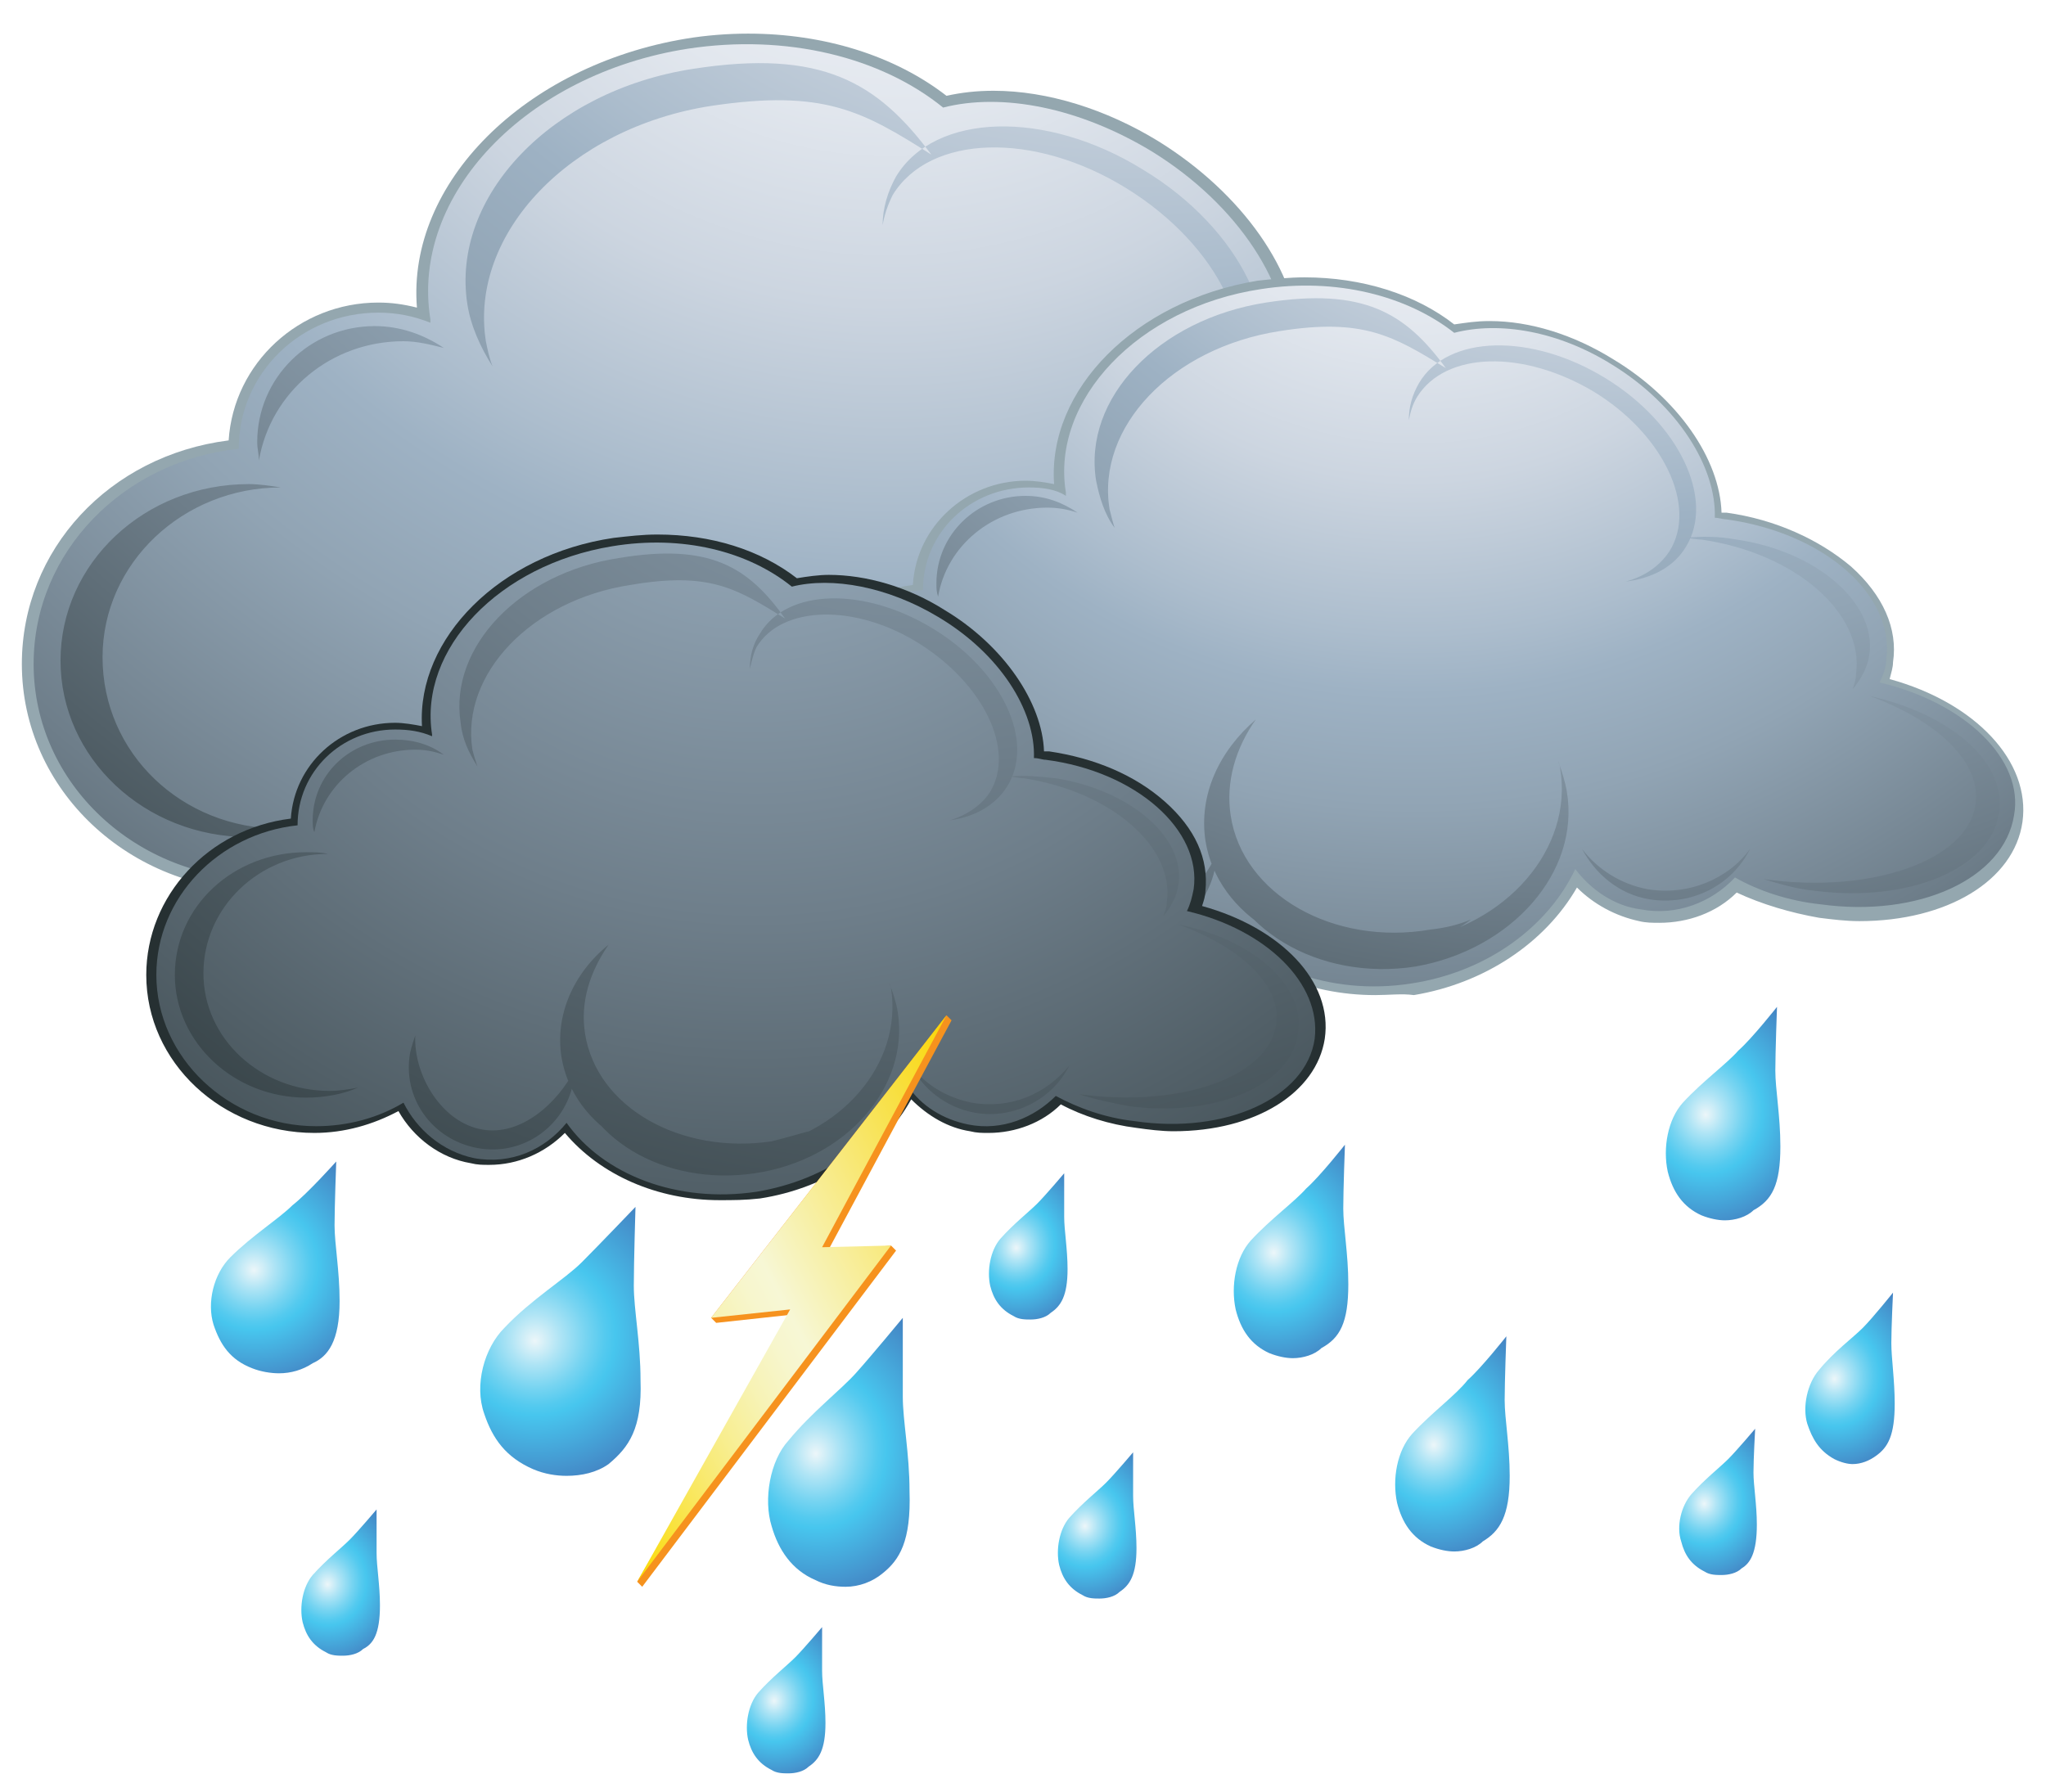 <?xml version="1.0" encoding="utf-8"?>
<!-- Generator: Adobe Illustrator 19.1.0, SVG Export Plug-In . SVG Version: 6.00 Build 0)  -->
<svg version="1.1" xmlns="http://www.w3.org/2000/svg" xmlns:xlink="http://www.w3.org/1999/xlink" x="0px" y="0px"
	 viewBox="0 0 121.7 106.6" style="enable-background:new 0 0 121.7 106.6;" xml:space="preserve">
<style type="text/css">
	.st0{fill:url(#SVGID_1_);}
	.st1{fill:url(#SVGID_2_);}
	.st2{fill:url(#SVGID_3_);}
	.st3{fill:url(#SVGID_4_);}
	.st4{fill:url(#SVGID_5_);}
	.st5{fill:url(#SVGID_6_);}
	.st6{fill:url(#SVGID_7_);}
	.st7{fill:url(#SVGID_8_);}
	.st8{fill:url(#SVGID_9_);}
	.st9{fill:url(#SVGID_10_);}
	.st10{fill:url(#SVGID_11_);}
	.st11{fill:url(#SVGID_12_);}
	.st12{fill:#94A7AF;}
	.st13{fill:url(#SVGID_13_);}
	.st14{fill:url(#SVGID_14_);}
	.st15{fill:url(#SVGID_15_);}
	.st16{fill:url(#SVGID_16_);}
	.st17{fill:#263032;}
	.st18{fill:url(#SVGID_17_);}
	.st19{fill:url(#SVGID_18_);}
	.st20{fill:#F6921E;}
	.st21{fill:url(#SVGID_19_);}
</style>
<g id="Layer_1">
</g>
<g id="Layer_2">
	<g>
		<g>
			<radialGradient id="SVGID_1_" cx="31.895" cy="79.074" r="10.15" fx="31.817" fy="79.774" gradientUnits="userSpaceOnUse">
				<stop  offset="0" style="stop-color:#ECF6F9"/>
				<stop  offset="0.149" style="stop-color:#AEE4F5"/>
				<stop  offset="0.298" style="stop-color:#77D4F1"/>
				<stop  offset="0.408" style="stop-color:#54CAEF"/>
				<stop  offset="0.468" style="stop-color:#47C6EE"/>
				<stop  offset="0.513" style="stop-color:#47BFEA"/>
				<stop  offset="1" style="stop-color:#4379BC"/>
			</radialGradient>
			<path class="st0" d="M38.1,82.1c0-2.2-0.4-4.2-0.4-5.6c0-1.4,0.1-4.7,0.1-4.7s-2.2,2.3-3.2,3.3c-1,1-3,2.2-4.6,3.9
				c-1.2,1.2-1.8,3.4-1.2,5.1c0.5,1.5,1.3,2.6,2.9,3.3c0.7,0.3,1.4,0.4,2,0.4c0.9,0,1.8-0.2,2.5-0.7C37.4,86.1,38.2,85,38.1,82.1z"
				/>
			<radialGradient id="SVGID_2_" cx="15.168" cy="75.011" r="8.126" fx="15.106" fy="75.571" gradientUnits="userSpaceOnUse">
				<stop  offset="0" style="stop-color:#ECF6F9"/>
				<stop  offset="0.149" style="stop-color:#AEE4F5"/>
				<stop  offset="0.298" style="stop-color:#77D4F1"/>
				<stop  offset="0.408" style="stop-color:#54CAEF"/>
				<stop  offset="0.468" style="stop-color:#47C6EE"/>
				<stop  offset="0.513" style="stop-color:#47BFEA"/>
				<stop  offset="1" style="stop-color:#4379BC"/>
			</radialGradient>
			<path class="st1" d="M20.2,77.4c0-1.8-0.3-3.4-0.3-4.5c0-1.1,0.1-3.8,0.1-3.8s-1.7,1.9-2.6,2.6c-0.8,0.8-2.4,1.8-3.7,3.1
				c-1,1-1.4,2.7-1,4c0.4,1.2,1,2.1,2.3,2.6c0.5,0.2,1.1,0.3,1.6,0.3c0.7,0,1.4-0.2,2-0.6C19.5,80.7,20.2,79.8,20.2,77.4z"/>
			
				<radialGradient id="SVGID_3_" cx="23.321" cy="83.651" r="10.15" fx="23.243" fy="84.35" gradientTransform="matrix(0.882 -1.220000e-02 1.380000e-02 1 26.858 2.421)" gradientUnits="userSpaceOnUse">
				<stop  offset="0" style="stop-color:#ECF6F9"/>
				<stop  offset="0.149" style="stop-color:#AEE4F5"/>
				<stop  offset="0.298" style="stop-color:#77D4F1"/>
				<stop  offset="0.408" style="stop-color:#54CAEF"/>
				<stop  offset="0.468" style="stop-color:#47C6EE"/>
				<stop  offset="0.513" style="stop-color:#47BFEA"/>
				<stop  offset="1" style="stop-color:#4379BC"/>
			</radialGradient>
			<path class="st2" d="M54.1,88.7c0-2.2-0.4-4.2-0.4-5.6c0-1.4,0-4.7,0-4.7s-1.9,2.3-2.8,3.3c-0.9,1-2.6,2.3-4,4
				c-1.1,1.2-1.5,3.5-1,5.1c0.4,1.4,1.2,2.6,2.6,3.2c0.6,0.3,1.2,0.4,1.8,0.4c0.8,0,1.6-0.3,2.2-0.8C53.5,92.8,54.2,91.7,54.1,88.7z
				"/>
			
				<radialGradient id="SVGID_4_" cx="55.166" cy="73.971" r="8.125" fx="55.103" fy="74.531" gradientTransform="matrix(0.882 0 0 1 27.162 0)" gradientUnits="userSpaceOnUse">
				<stop  offset="0" style="stop-color:#ECF6F9"/>
				<stop  offset="0.149" style="stop-color:#AEE4F5"/>
				<stop  offset="0.298" style="stop-color:#77D4F1"/>
				<stop  offset="0.408" style="stop-color:#54CAEF"/>
				<stop  offset="0.468" style="stop-color:#47C6EE"/>
				<stop  offset="0.513" style="stop-color:#47BFEA"/>
				<stop  offset="1" style="stop-color:#4379BC"/>
			</radialGradient>
			<path class="st3" d="M80.2,76.4c0-1.8-0.3-3.4-0.3-4.5c0-1.1,0.1-3.8,0.1-3.8s-1.5,1.9-2.3,2.6c-0.7,0.8-2.1,1.8-3.3,3.1
				c-0.9,1-1.2,2.7-0.9,4.1c0.3,1.2,0.9,2.1,2,2.6c0.5,0.2,1,0.3,1.4,0.3c0.6,0,1.3-0.2,1.7-0.6C79.7,79.6,80.2,78.7,80.2,76.4z"/>
			
				<radialGradient id="SVGID_5_" cx="84.299" cy="65.766" r="8.125" fx="84.237" fy="66.326" gradientTransform="matrix(0.882 0 0 1 27.162 0)" gradientUnits="userSpaceOnUse">
				<stop  offset="0" style="stop-color:#ECF6F9"/>
				<stop  offset="0.149" style="stop-color:#AEE4F5"/>
				<stop  offset="0.298" style="stop-color:#77D4F1"/>
				<stop  offset="0.408" style="stop-color:#54CAEF"/>
				<stop  offset="0.468" style="stop-color:#47C6EE"/>
				<stop  offset="0.513" style="stop-color:#47BFEA"/>
				<stop  offset="1" style="stop-color:#4379BC"/>
			</radialGradient>
			<path class="st4" d="M105.9,68.2c0-1.8-0.3-3.4-0.3-4.5c0-1.1,0.1-3.8,0.1-3.8s-1.5,1.9-2.3,2.6c-0.7,0.8-2.1,1.8-3.3,3.1
				c-0.9,1-1.2,2.7-0.9,4.1c0.3,1.2,0.9,2.1,2,2.6c0.5,0.2,1,0.3,1.4,0.3c0.6,0,1.3-0.2,1.7-0.6C105.4,71.4,105.9,70.5,105.9,68.2z"
				/>
			
				<radialGradient id="SVGID_6_" cx="65.963" cy="85.407" r="8.125" fx="65.901" fy="85.967" gradientTransform="matrix(0.882 0 0 1 27.162 0)" gradientUnits="userSpaceOnUse">
				<stop  offset="0" style="stop-color:#ECF6F9"/>
				<stop  offset="0.149" style="stop-color:#AEE4F5"/>
				<stop  offset="0.298" style="stop-color:#77D4F1"/>
				<stop  offset="0.408" style="stop-color:#54CAEF"/>
				<stop  offset="0.468" style="stop-color:#47C6EE"/>
				<stop  offset="0.513" style="stop-color:#47BFEA"/>
				<stop  offset="1" style="stop-color:#4379BC"/>
			</radialGradient>
			<path class="st5" d="M89.8,87.8c0-1.8-0.3-3.4-0.3-4.5c0-1.1,0.1-3.8,0.1-3.8s-1.5,1.9-2.3,2.6C86.6,83,85.2,84,84,85.3
				c-0.9,1-1.2,2.7-0.9,4.1c0.3,1.2,0.9,2.1,2,2.6c0.5,0.2,1,0.3,1.4,0.3c0.6,0,1.3-0.2,1.7-0.6C89.2,91.1,89.8,90.2,89.8,87.8z"/>
			
				<radialGradient id="SVGID_7_" cx="37.783" cy="73.862" r="5.586" fx="37.74" fy="74.246" gradientTransform="matrix(0.882 0 0 1 27.162 0)" gradientUnits="userSpaceOnUse">
				<stop  offset="0" style="stop-color:#ECF6F9"/>
				<stop  offset="0.149" style="stop-color:#AEE4F5"/>
				<stop  offset="0.298" style="stop-color:#77D4F1"/>
				<stop  offset="0.408" style="stop-color:#54CAEF"/>
				<stop  offset="0.468" style="stop-color:#47C6EE"/>
				<stop  offset="0.513" style="stop-color:#47BFEA"/>
				<stop  offset="1" style="stop-color:#4379BC"/>
			</radialGradient>
			<path class="st6" d="M63.5,75.5c0-1.2-0.2-2.3-0.2-3.1c0-0.8,0-2.6,0-2.6s-1.1,1.3-1.6,1.8c-0.5,0.5-1.4,1.2-2.2,2.1
				c-0.6,0.7-0.8,1.9-0.6,2.8c0.2,0.8,0.6,1.4,1.4,1.8c0.3,0.2,0.7,0.2,1,0.2c0.4,0,0.9-0.1,1.2-0.4C63.1,77.7,63.5,77.1,63.5,75.5z
				"/>
			
				<radialGradient id="SVGID_8_" cx="42.414" cy="90.408" r="5.586" fx="42.371" fy="90.793" gradientTransform="matrix(0.882 0 0 1 27.162 0)" gradientUnits="userSpaceOnUse">
				<stop  offset="0" style="stop-color:#ECF6F9"/>
				<stop  offset="0.149" style="stop-color:#AEE4F5"/>
				<stop  offset="0.298" style="stop-color:#77D4F1"/>
				<stop  offset="0.408" style="stop-color:#54CAEF"/>
				<stop  offset="0.468" style="stop-color:#47C6EE"/>
				<stop  offset="0.513" style="stop-color:#47BFEA"/>
				<stop  offset="1" style="stop-color:#4379BC"/>
			</radialGradient>
			<path class="st7" d="M67.6,92.1c0-1.2-0.2-2.3-0.2-3.1c0-0.8,0-2.6,0-2.6s-1.1,1.3-1.6,1.8c-0.5,0.5-1.4,1.2-2.2,2.1
				c-0.6,0.7-0.8,1.9-0.6,2.8c0.2,0.8,0.6,1.4,1.4,1.8c0.3,0.2,0.7,0.2,1,0.2c0.4,0,0.9-0.1,1.2-0.4C67.2,94.3,67.6,93.7,67.6,92.1z
				"/>
			
				<radialGradient id="SVGID_9_" cx="-8.663" cy="93.874" r="5.586" fx="-8.706" fy="94.259" gradientTransform="matrix(0.882 0 0 1 27.162 0)" gradientUnits="userSpaceOnUse">
				<stop  offset="0" style="stop-color:#ECF6F9"/>
				<stop  offset="0.149" style="stop-color:#AEE4F5"/>
				<stop  offset="0.298" style="stop-color:#77D4F1"/>
				<stop  offset="0.408" style="stop-color:#54CAEF"/>
				<stop  offset="0.468" style="stop-color:#47C6EE"/>
				<stop  offset="0.513" style="stop-color:#47BFEA"/>
				<stop  offset="1" style="stop-color:#4379BC"/>
			</radialGradient>
			<path class="st8" d="M22.6,95.5c0-1.2-0.2-2.3-0.2-3.1c0-0.8,0-2.6,0-2.6s-1.1,1.3-1.6,1.8c-0.5,0.5-1.4,1.2-2.2,2.1
				c-0.6,0.7-0.8,1.9-0.6,2.8c0.2,0.8,0.6,1.4,1.4,1.8c0.3,0.2,0.7,0.2,1,0.2c0.4,0,0.9-0.1,1.2-0.4C22.2,97.8,22.6,97.2,22.6,95.5z
				"/>
			
				<radialGradient id="SVGID_10_" cx="21.459" cy="100.806" r="5.586" fx="21.416" fy="101.191" gradientTransform="matrix(0.882 0 0 1 27.162 0)" gradientUnits="userSpaceOnUse">
				<stop  offset="0" style="stop-color:#ECF6F9"/>
				<stop  offset="0.149" style="stop-color:#AEE4F5"/>
				<stop  offset="0.298" style="stop-color:#77D4F1"/>
				<stop  offset="0.408" style="stop-color:#54CAEF"/>
				<stop  offset="0.468" style="stop-color:#47C6EE"/>
				<stop  offset="0.513" style="stop-color:#47BFEA"/>
				<stop  offset="1" style="stop-color:#4379BC"/>
			</radialGradient>
			<path class="st9" d="M49.1,102.5c0-1.2-0.2-2.3-0.2-3.1c0-0.8,0-2.6,0-2.6s-1.1,1.3-1.6,1.8c-0.5,0.5-1.4,1.2-2.2,2.1
				c-0.6,0.7-0.8,1.9-0.6,2.8c0.2,0.8,0.6,1.4,1.4,1.8c0.3,0.2,0.7,0.2,1,0.2c0.4,0,0.9-0.1,1.2-0.4
				C48.7,104.7,49.1,104.1,49.1,102.5z"/>
			
				<radialGradient id="SVGID_11_" cx="84.182" cy="89.078" r="5.586" fx="84.139" fy="89.463" gradientTransform="matrix(0.882 0 0 1 27.162 0)" gradientUnits="userSpaceOnUse">
				<stop  offset="0" style="stop-color:#ECF6F9"/>
				<stop  offset="0.149" style="stop-color:#AEE4F5"/>
				<stop  offset="0.298" style="stop-color:#77D4F1"/>
				<stop  offset="0.408" style="stop-color:#54CAEF"/>
				<stop  offset="0.468" style="stop-color:#47C6EE"/>
				<stop  offset="0.513" style="stop-color:#47BFEA"/>
				<stop  offset="1" style="stop-color:#4379BC"/>
			</radialGradient>
			<path class="st10" d="M104.5,90.7c0-1.2-0.2-2.3-0.2-3.1c0-0.8,0.1-2.6,0.1-2.6s-1.1,1.3-1.6,1.8c-0.5,0.5-1.4,1.2-2.2,2.1
				c-0.6,0.7-0.9,1.9-0.6,2.8c0.2,0.8,0.6,1.4,1.4,1.8c0.3,0.2,0.7,0.2,1,0.2c0.4,0,0.9-0.1,1.2-0.4C104.1,93,104.5,92.4,104.5,90.7
				z"/>
			
				<radialGradient id="SVGID_12_" cx="92.969" cy="81.587" r="6.491" fx="92.919" fy="82.035" gradientTransform="matrix(0.882 0 0 1 27.162 0)" gradientUnits="userSpaceOnUse">
				<stop  offset="0" style="stop-color:#ECF6F9"/>
				<stop  offset="0.149" style="stop-color:#AEE4F5"/>
				<stop  offset="0.298" style="stop-color:#77D4F1"/>
				<stop  offset="0.408" style="stop-color:#54CAEF"/>
				<stop  offset="0.468" style="stop-color:#47C6EE"/>
				<stop  offset="0.513" style="stop-color:#47BFEA"/>
				<stop  offset="1" style="stop-color:#4379BC"/>
			</radialGradient>
			<path class="st11" d="M112.7,83.5c0-1.4-0.2-2.7-0.2-3.6c0-0.9,0.1-3,0.1-3s-1.2,1.5-1.8,2.1c-0.6,0.6-1.7,1.4-2.6,2.5
				c-0.7,0.8-1,2.2-0.7,3.2c0.3,0.9,0.7,1.6,1.6,2.1c0.4,0.2,0.8,0.3,1.1,0.3c0.5,0,1-0.2,1.4-0.5C112.3,86.1,112.7,85.4,112.7,83.5
				z"/>
		</g>
		<g>
			<g>
				<path class="st12" d="M49.9,58.6c-5.3,0-10.1-2.1-13.1-5.7c-1.7,1.8-4,2.8-6.4,2.8c-0.5,0-1,0-1.5-0.1c-2.6-0.5-4.9-2.1-6.2-4.4
					c-2.2,1.2-4.6,1.8-7.1,1.8c-7.9,0-14.3-6-14.3-13.5c0-6.8,5.2-12.4,12.3-13.3c0.3-4.6,4.2-8.2,8.9-8.2c0.8,0,1.5,0.1,2.3,0.3
					c-0.6-7.4,6.4-14.4,16-16C42,2.1,43.3,2,44.5,2c4.5,0,8.7,1.3,11.8,3.7c0.9-0.2,1.8-0.3,2.8-0.3c3.2,0,6.7,1.1,9.8,3
					c5,3.1,8.3,7.8,8.4,12c0.1,0,0.3,0,0.4,0.1c3.8,0.6,7.3,2.1,9.8,4.2c2.6,2.2,3.8,4.9,3.4,7.6c-0.1,0.4-0.2,0.9-0.3,1.3
					c6.8,1.9,11.1,6.5,10.4,11.2c-0.7,4.6-5.9,7.8-12.8,7.8c-1,0-2.1-0.1-3.2-0.2c-2.3-0.3-4.5-1-6.5-2c-1.6,1.6-3.8,2.4-6.1,2.4
					c-0.5,0-1,0-1.6-0.1c-1.9-0.3-3.6-1.3-4.9-2.7c-2.5,4.4-7.3,7.6-12.9,8.4C52,58.5,51,58.6,49.9,58.6L49.9,58.6z"/>
				<radialGradient id="SVGID_13_" cx="52.941" cy="-14.856" r="107.569" gradientUnits="userSpaceOnUse">
					<stop  offset="0" style="stop-color:#F4F5F9"/>
					<stop  offset="9.296446e-02" style="stop-color:#EFF1F6"/>
					<stop  offset="0.197" style="stop-color:#E2E7EE"/>
					<stop  offset="0.307" style="stop-color:#CCD5E0"/>
					<stop  offset="0.419" style="stop-color:#ACBDCD"/>
					<stop  offset="0.463" style="stop-color:#9EB2C4"/>
					<stop  offset="0.547" style="stop-color:#91A4B4"/>
					<stop  offset="0.711" style="stop-color:#6E7E8A"/>
					<stop  offset="0.938" style="stop-color:#364246"/>
					<stop  offset="1" style="stop-color:#263032"/>
				</radialGradient>
				<path class="st13" d="M89.6,34c0.3-0.6,0.5-1.2,0.6-1.8c0.7-5-4.9-9.9-12.6-11c-0.3,0-0.6-0.1-1-0.1c0.2-4-2.9-8.9-8.1-12.1
					c-4.3-2.6-8.9-3.5-12.4-2.6c-3.7-3-9.3-4.4-15.2-3.5C31.3,4.4,24.4,11.6,25.6,19c0,0.1,0,0.1,0,0.2c-1-0.4-2-0.6-3.1-0.6
					c-4.6,0-8.3,3.6-8.3,8.1c0,0,0,0,0,0C7.4,27.4,2,32.8,2,39.5c0,7.1,6.1,12.8,13.6,12.8c2.7,0,5.3-0.8,7.4-2
					c1.1,2.4,3.3,4.2,6,4.7c3.1,0.5,6-0.7,7.8-3c3.2,4.4,9.4,6.9,16.1,5.9c6-0.9,10.8-4.5,12.9-9c1.2,1.6,3,2.9,5.2,3.2
					c2.8,0.5,5.6-0.5,7.4-2.5c1.9,1,4.2,1.8,6.7,2.2c7.7,1.1,14.5-2,15.2-7C101,40.1,96.3,35.6,89.6,34z"/>
				<radialGradient id="SVGID_14_" cx="67.259" cy="-34.396" r="120.108" gradientUnits="userSpaceOnUse">
					<stop  offset="0" style="stop-color:#F4F5F9"/>
					<stop  offset="9.296446e-02" style="stop-color:#EFF1F6"/>
					<stop  offset="0.197" style="stop-color:#E2E7EE"/>
					<stop  offset="0.307" style="stop-color:#CCD5E0"/>
					<stop  offset="0.419" style="stop-color:#ACBDCD"/>
					<stop  offset="0.463" style="stop-color:#9EB2C4"/>
					<stop  offset="0.547" style="stop-color:#91A4B4"/>
					<stop  offset="0.711" style="stop-color:#6E7E8A"/>
					<stop  offset="0.938" style="stop-color:#364246"/>
					<stop  offset="1" style="stop-color:#263032"/>
				</radialGradient>
				<path class="st14" d="M28.9,20.3c0.1,0.5,0.2,1,0.4,1.5c-0.7-1.1-1.3-2.4-1.5-3.7c-1-6.4,5-12.7,13.4-14
					c7.7-1.2,11,0.8,14.2,5.1C51.3,6.6,49,5.3,42.3,6.3C33.9,7.6,27.9,13.9,28.9,20.3z M68,10.1c-5.8-3.6-12.4-3.4-14.7,0.4
					c-0.5,0.9-0.8,1.9-0.8,2.9c0.1-0.6,0.3-1.2,0.6-1.8C55.3,8,61.5,7.8,67,11.2c5.5,3.4,8.2,9,6,12.5c-0.7,1.2-2,2-3.4,2.4
					c2.1-0.3,3.8-1.2,4.8-2.8C76.7,19.6,73.8,13.6,68,10.1z M78.4,22.8c-1.4-0.2-2.8-0.2-4.1-0.1c0.4,0,0.9,0.1,1.3,0.2
					c7.4,1.1,12.8,5.8,12.1,10.6c-0.1,0.4-0.2,0.8-0.3,1.2c0.7-0.8,1.1-1.7,1.3-2.7C89.4,27.7,84.7,23.7,78.4,22.8z M16.7,49.3
					c0.9,0,1.7-0.1,2.5-0.3c-1.3,0.5-2.8,0.8-4.4,0.8c-6.2,0-11.2-4.7-11.2-10.5c0-5.8,5-10.5,11.2-10.5c0.6,0,1.3,0.1,1.9,0.2
					c-5.8,0-10.6,4.5-10.6,10.1C6.1,44.8,10.8,49.3,16.7,49.3z M29.7,52.5c-3.4-0.6-5.8-4.6-5.8-7.9c-0.2,0.4-0.3,0.9-0.4,1.4
					c-0.7,3.8,1.9,7.4,5.7,8.1c3.8,0.7,7.5-1.8,8.1-5.6c0.1-0.4,0.1-0.7,0.1-1.1C36.2,50.3,33,53.1,29.7,52.5z M65,42.6
					c-0.1-0.8-0.4-1.6-0.7-2.4c0,0.2,0.1,0.3,0.1,0.5c1,6.4-4.3,12.5-11.8,13.7c-7.5,1.2-14.4-3-15.4-9.4c0-0.2,0-0.4-0.1-0.5
					C37,45.3,37,46.1,37.2,47c1,6.4,8,10.6,15.7,9.4C60.6,55.1,66,49,65,42.6z M71.4,50.3c-2.2-0.4-4-1.6-5.2-3.2c1,2,3,3.5,5.4,4
					c3.3,0.6,6.5-1.1,8-4C77.7,49.6,74.6,50.9,71.4,50.3z M24,20.3c0.8,0,1.6,0.2,2.4,0.4c-1.2-0.8-2.6-1.3-4.1-1.3
					c-3.9,0-7,3.1-7,6.9c0,0.4,0.1,0.7,0.1,1.1C16.1,23.3,19.7,20.3,24,20.3z M88.8,35.1c5.4,1.9,8.9,5.3,8.4,8.6
					c-0.7,4.4-8.2,7-16.7,5.9c0,0,0,0,0,0c1.3,0.4,2.7,0.8,4.2,1c7.3,1,13.8-1.8,14.5-6.1C99.7,40.4,95.2,36.5,88.8,35.1z
					 M38.5,44.5c-0.4-2.7,0.4-5.3,2-7.6c-2.9,2.5-4.5,6-4,9.6c0.9,6,7.5,9.9,14.7,8.8c2.4-0.4,4.5-1.3,6.3-2.5c-1,0.3-2,0.6-3.1,0.8
					C46.6,54.8,39.5,50.7,38.5,44.5z"/>
			</g>
			<g>
				<path class="st12" d="M81.8,59.2c-4,0-7.7-1.6-9.9-4.3c-1.3,1.3-3,2.1-4.8,2.1c-0.4,0-0.8,0-1.2-0.1c-2-0.4-3.7-1.6-4.7-3.3
					c-1.6,0.9-3.5,1.4-5.4,1.4c-6,0-10.8-4.6-10.8-10.2c0-5.1,4-9.3,9.3-10c0.2-3.5,3.2-6.2,6.7-6.2c0.6,0,1.2,0.1,1.7,0.2
					c-0.4-5.6,4.8-10.9,12.1-12.1c0.9-0.1,1.9-0.2,2.8-0.2c3.4,0,6.6,1,8.9,2.8c0.7-0.1,1.3-0.2,2.1-0.2c2.4,0,5,0.8,7.4,2.3
					c3.8,2.3,6.3,5.9,6.4,9.1c0.1,0,0.2,0,0.3,0c2.9,0.4,5.5,1.6,7.4,3.2c1.9,1.7,2.8,3.7,2.5,5.7c0,0.3-0.1,0.6-0.2,1
					c5.1,1.4,8.4,4.9,7.9,8.5c-0.5,3.5-4.5,5.9-9.7,5.9c-0.8,0-1.6-0.1-2.4-0.2c-1.7-0.3-3.4-0.8-4.9-1.5c-1.2,1.2-2.9,1.8-4.6,1.8
					c-0.4,0-0.8,0-1.2-0.1c-1.4-0.3-2.7-1-3.7-2c-1.9,3.3-5.5,5.7-9.7,6.4C83.4,59.1,82.6,59.2,81.8,59.2L81.8,59.2z"/>
				<radialGradient id="SVGID_15_" cx="84.117" cy="3.685" r="81.223" gradientUnits="userSpaceOnUse">
					<stop  offset="0" style="stop-color:#F4F5F9"/>
					<stop  offset="9.296446e-02" style="stop-color:#EFF1F6"/>
					<stop  offset="0.197" style="stop-color:#E2E7EE"/>
					<stop  offset="0.307" style="stop-color:#CCD5E0"/>
					<stop  offset="0.419" style="stop-color:#ACBDCD"/>
					<stop  offset="0.463" style="stop-color:#9EB2C4"/>
					<stop  offset="0.547" style="stop-color:#91A4B4"/>
					<stop  offset="0.711" style="stop-color:#6E7E8A"/>
					<stop  offset="0.938" style="stop-color:#364246"/>
					<stop  offset="1" style="stop-color:#263032"/>
				</radialGradient>
				<path class="st15" d="M111.8,40.6c0.2-0.4,0.4-0.9,0.4-1.4c0.5-3.8-3.7-7.5-9.5-8.3c-0.2,0-0.5-0.1-0.7-0.1
					c0.1-3-2.2-6.7-6.1-9.1c-3.2-2-6.7-2.6-9.4-1.9c-2.8-2.2-7-3.3-11.5-2.6c-7.3,1.1-12.5,6.6-11.6,12.1c0,0.1,0,0.1,0,0.2
					C62.8,29.1,62,29,61.2,29c-3.5,0-6.3,2.7-6.3,6.1c0,0,0,0,0,0c-5.2,0.5-9.3,4.6-9.3,9.6c0,5.3,4.6,9.7,10.3,9.7
					c2.1,0,4-0.6,5.6-1.5c0.8,1.8,2.5,3.1,4.5,3.5c2.3,0.4,4.6-0.5,5.9-2.3c2.4,3.3,7.1,5.2,12.1,4.4c4.5-0.7,8.1-3.4,9.7-6.8
					c0.9,1.2,2.3,2.2,3.9,2.4c2.1,0.4,4.2-0.4,5.6-1.9c1.4,0.8,3.2,1.4,5.1,1.6c5.8,0.8,10.9-1.5,11.5-5.3
					C120.4,45.2,116.9,41.8,111.8,40.6z"/>
				<radialGradient id="SVGID_16_" cx="94.929" cy="-11.068" r="90.691" gradientUnits="userSpaceOnUse">
					<stop  offset="0" style="stop-color:#F4F5F9"/>
					<stop  offset="9.296446e-02" style="stop-color:#EFF1F6"/>
					<stop  offset="0.197" style="stop-color:#E2E7EE"/>
					<stop  offset="0.307" style="stop-color:#CCD5E0"/>
					<stop  offset="0.419" style="stop-color:#ACBDCD"/>
					<stop  offset="0.463" style="stop-color:#9EB2C4"/>
					<stop  offset="0.547" style="stop-color:#91A4B4"/>
					<stop  offset="0.711" style="stop-color:#6E7E8A"/>
					<stop  offset="0.938" style="stop-color:#364246"/>
					<stop  offset="1" style="stop-color:#263032"/>
				</radialGradient>
				<path class="st16" d="M66,30.3c0.1,0.4,0.2,0.8,0.3,1.1c-0.6-0.8-0.9-1.8-1.1-2.8C64.4,23.7,68.9,19,75.3,18
					c5.8-0.9,8.3,0.6,10.7,3.9c-3.1-1.9-4.9-3-9.9-2.2C69.7,20.7,65.2,25.4,66,30.3z M95.5,22.5c-4.4-2.7-9.4-2.6-11.1,0.3
					c-0.4,0.7-0.6,1.4-0.6,2.2c0.1-0.5,0.2-0.9,0.5-1.4c1.7-2.7,6.3-2.8,10.5-0.3c4.1,2.5,6.2,6.8,4.5,9.5c-0.6,0.9-1.5,1.5-2.6,1.8
					c1.6-0.2,2.9-0.9,3.6-2.1C102,29.7,99.9,25.2,95.5,22.5z M103.3,32.1c-1.1-0.2-2.1-0.2-3.1-0.1c0.3,0,0.7,0.1,1,0.1
					c5.6,0.8,9.7,4.4,9.2,8c0,0.3-0.1,0.6-0.2,0.9c0.5-0.6,0.9-1.3,1-2.1C111.6,35.9,108.1,32.8,103.3,32.1z M56.8,52.2
					c0.7,0,1.3-0.1,1.9-0.2c-1,0.4-2.1,0.6-3.3,0.6c-4.7,0-8.4-3.5-8.4-7.9c0-4.4,3.8-7.9,8.4-7.9c0.5,0,1,0,1.4,0.1
					c-4.4,0-8,3.4-8,7.7C48.7,48.7,52.3,52.2,56.8,52.2z M66.6,54.6c-2.6-0.5-4.4-3.5-4.4-6c-0.1,0.3-0.2,0.7-0.3,1.1
					c-0.5,2.9,1.4,5.6,4.3,6.1c2.9,0.5,5.6-1.4,6.1-4.3c0-0.3,0.1-0.5,0.1-0.8C71.5,52.9,69.1,55,66.6,54.6z M93.2,47.1
					c-0.1-0.6-0.3-1.2-0.5-1.8c0,0.1,0.1,0.2,0.1,0.4c0.8,4.8-3.2,9.4-8.9,10.3c-5.7,0.9-10.9-2.3-11.6-7.1c0-0.1,0-0.3,0-0.4
					c-0.1,0.6-0.1,1.3,0,1.9c0.8,4.8,6.1,8,11.9,7.1C89.9,56.5,94,51.9,93.2,47.1z M98,52.9c-1.6-0.3-3-1.2-3.9-2.4
					c0.8,1.5,2.2,2.7,4,3c2.5,0.4,4.9-0.8,6-3C102.8,52.3,100.4,53.3,98,52.9z M62.3,30.2c0.6,0,1.2,0.1,1.8,0.3
					c-0.9-0.6-1.9-1-3.1-1c-2.9,0-5.3,2.3-5.3,5.2c0,0.3,0,0.5,0.1,0.8C56.3,32.5,59,30.2,62.3,30.2z M111.2,41.4
					c4.1,1.5,6.7,4,6.3,6.5c-0.5,3.3-6.2,5.3-12.6,4.4c0,0,0,0,0,0c1,0.3,2,0.6,3.1,0.7c5.5,0.7,10.4-1.3,10.9-4.6
					C119.4,45.4,116.1,42.5,111.2,41.4z M73.2,48.5c-0.3-2,0.3-4,1.5-5.7c-2.2,1.9-3.4,4.5-3,7.2c0.7,4.5,5.7,7.5,11.1,6.6
					c1.8-0.3,3.4-0.9,4.7-1.9c-0.7,0.3-1.5,0.5-2.4,0.6C79.3,56.3,73.9,53.2,73.2,48.5z"/>
			</g>
			<g>
				<path class="st17" d="M42.8,71.4c-3.7,0-7.1-1.5-9.2-4c-1.2,1.2-2.8,1.9-4.5,1.9c-0.4,0-0.7,0-1.1-0.1c-1.8-0.3-3.4-1.5-4.3-3.1
					c-1.5,0.8-3.2,1.3-5,1.3c-5.5,0-10-4.2-10-9.4c0-4.7,3.7-8.7,8.6-9.3c0.2-3.2,2.9-5.7,6.2-5.7c0.5,0,1.1,0.1,1.6,0.2
					C24.8,38,29.7,33,36.5,32c0.9-0.1,1.7-0.2,2.6-0.2c3.2,0,6.1,0.9,8.3,2.6c0.6-0.1,1.3-0.2,1.9-0.2c2.2,0,4.7,0.7,6.9,2.1
					c3.5,2.1,5.8,5.5,5.9,8.4c0.1,0,0.2,0,0.3,0c2.7,0.4,5.1,1.4,6.9,3c1.8,1.6,2.6,3.4,2.4,5.3c0,0.3-0.1,0.6-0.2,0.9
					c4.7,1.3,7.8,4.5,7.3,7.9c-0.5,3.2-4.1,5.5-9,5.5c-0.7,0-1.5-0.1-2.2-0.2c-1.6-0.2-3.2-0.7-4.5-1.4c-1.1,1.1-2.7,1.7-4.3,1.7
					c-0.4,0-0.7,0-1.1-0.1c-1.3-0.2-2.5-0.9-3.5-1.9c-1.7,3.1-5.1,5.3-9,5.9C44.3,71.4,43.6,71.4,42.8,71.4L42.8,71.4z"/>
				<radialGradient id="SVGID_17_" cx="44.941" cy="19.986" r="75.306" gradientUnits="userSpaceOnUse">
					<stop  offset="0" style="stop-color:#9EB2C4"/>
					<stop  offset="0.156" style="stop-color:#91A4B4"/>
					<stop  offset="0.462" style="stop-color:#6E7E8A"/>
					<stop  offset="0.884" style="stop-color:#364246"/>
					<stop  offset="1" style="stop-color:#263032"/>
				</radialGradient>
				<path class="st18" d="M70.6,54.2c0.2-0.4,0.3-0.8,0.4-1.3c0.5-3.5-3.4-7-8.8-7.7c-0.2,0-0.4-0.1-0.7-0.1c0.1-2.8-2-6.2-5.7-8.4
					c-3-1.8-6.3-2.4-8.7-1.8c-2.6-2.1-6.5-3.1-10.7-2.4c-6.7,1.1-11.5,6.1-10.7,11.2c0,0,0,0.1,0,0.1c-0.7-0.3-1.4-0.4-2.2-0.4
					c-3.2,0-5.8,2.5-5.8,5.7c0,0,0,0,0,0C13,49.6,9.3,53.4,9.3,58c0,4.9,4.3,9,9.5,9c1.9,0,3.7-0.5,5.2-1.4c0.8,1.6,2.3,2.9,4.2,3.3
					c2.2,0.4,4.2-0.5,5.5-2.1c2.2,3.1,6.6,4.8,11.3,4.1c4.2-0.7,7.5-3.1,9-6.3c0.8,1.2,2.1,2,3.6,2.3c2,0.4,3.9-0.4,5.2-1.7
					c1.3,0.7,2.9,1.3,4.7,1.5c5.4,0.8,10.2-1.4,10.7-4.9C78.6,58.5,75.3,55.3,70.6,54.2z"/>
				<radialGradient id="SVGID_18_" cx="54.966" cy="6.305" r="84.087" gradientUnits="userSpaceOnUse">
					<stop  offset="0" style="stop-color:#9EB2C4"/>
					<stop  offset="0.156" style="stop-color:#91A4B4"/>
					<stop  offset="0.462" style="stop-color:#6E7E8A"/>
					<stop  offset="0.884" style="stop-color:#364246"/>
					<stop  offset="1" style="stop-color:#263032"/>
				</radialGradient>
				<path class="st19" d="M28.1,44.6c0.1,0.4,0.2,0.7,0.3,1c-0.5-0.8-0.9-1.6-1-2.6c-0.7-4.5,3.5-8.9,9.4-9.8
					c5.4-0.9,7.7,0.5,9.9,3.6c-2.9-1.8-4.5-2.8-9.2-2C31.6,35.7,27.4,40.1,28.1,44.6z M55.5,37.4c-4.1-2.5-8.7-2.4-10.3,0.3
					c-0.4,0.6-0.6,1.3-0.6,2.1c0.1-0.4,0.2-0.9,0.4-1.3c1.5-2.5,5.9-2.6,9.7-0.2c3.8,2.4,5.7,6.3,4.2,8.8c-0.5,0.8-1.4,1.4-2.4,1.7
					c1.5-0.2,2.7-0.9,3.4-2C61.6,44.1,59.6,39.9,55.5,37.4z M62.8,46.3c-1-0.1-1.9-0.2-2.8-0.1c0.3,0,0.6,0.1,0.9,0.1
					c5.2,0.8,9,4.1,8.5,7.4c0,0.3-0.1,0.5-0.2,0.8c0.5-0.6,0.8-1.2,0.9-1.9C70.5,49.8,67.2,47,62.8,46.3z M19.6,64.9
					c0.6,0,1.2-0.1,1.7-0.2c-0.9,0.4-2,0.6-3.1,0.6c-4.3,0-7.8-3.3-7.8-7.3c0-4.1,3.5-7.3,7.8-7.3c0.5,0,0.9,0,1.3,0.1
					c-4.1,0-7.4,3.2-7.4,7.1C12.1,61.8,15.5,64.9,19.6,64.9z M28.7,67.2c-2.4-0.4-4.1-3.2-4-5.6c-0.1,0.3-0.2,0.6-0.3,1
					c-0.5,2.7,1.3,5.2,4,5.7c2.7,0.5,5.2-1.3,5.7-3.9c0-0.3,0.1-0.5,0.1-0.8C33.2,65.6,31,67.6,28.7,67.2z M53.4,60.2
					c-0.1-0.6-0.3-1.2-0.5-1.7c0,0.1,0.1,0.2,0.1,0.3c0.7,4.5-3,8.8-8.3,9.6c-5.3,0.8-10.1-2.1-10.8-6.6c0-0.1,0-0.3,0-0.4
					c-0.1,0.6-0.1,1.2,0,1.8c0.7,4.5,5.6,7.4,11,6.6C50.3,69,54.1,64.7,53.4,60.2z M57.8,65.6c-1.5-0.3-2.8-1.1-3.6-2.2
					c0.7,1.4,2.1,2.5,3.8,2.8c2.3,0.4,4.6-0.8,5.6-2.8C62.2,65.1,60.1,66,57.8,65.6z M24.7,44.6c0.6,0,1.1,0.1,1.7,0.3
					c-0.8-0.6-1.8-0.9-2.9-0.9c-2.7,0-4.9,2.1-4.9,4.8c0,0.3,0,0.5,0.1,0.7C19.2,46.7,21.7,44.6,24.7,44.6z M70.1,55
					c3.8,1.4,6.2,3.7,5.8,6c-0.5,3.1-5.7,4.9-11.7,4.1c0,0,0,0,0,0c0.9,0.3,1.9,0.5,2.9,0.7c5.1,0.7,9.7-1.2,10.1-4.3
					C77.7,58.7,74.6,55.9,70.1,55z M34.8,61.5c-0.3-1.9,0.3-3.7,1.4-5.3c-2.1,1.7-3.2,4.2-2.8,6.7c0.7,4.2,5.3,6.9,10.3,6.1
					c1.7-0.3,3.2-0.9,4.4-1.7c-0.7,0.2-1.4,0.4-2.2,0.6C40.5,68.7,35.5,65.9,34.8,61.5z"/>
			</g>
			<g>
				<polygon class="st20" points="42.3,78.4 56.3,60.4 56.6,60.7 49.2,74.5 53,74.1 53.3,74.4 38.2,94.4 37.9,94.1 47.2,78.2 
					42.6,78.7 				"/>
				<linearGradient id="SVGID_19_" gradientUnits="userSpaceOnUse" x1="32.968" y1="84.773" x2="61.221" y2="69.751">
					<stop  offset="0" style="stop-color:#FADB00"/>
					<stop  offset="4.319258e-02" style="stop-color:#FADE1A"/>
					<stop  offset="0.162" style="stop-color:#F9E75C"/>
					<stop  offset="0.269" style="stop-color:#F8EE90"/>
					<stop  offset="0.362" style="stop-color:#F7F3B6"/>
					<stop  offset="0.436" style="stop-color:#F7F6CD"/>
					<stop  offset="0.483" style="stop-color:#F7F7D5"/>
					<stop  offset="1" style="stop-color:#F9D605"/>
				</linearGradient>
				<polygon class="st21" points="56.3,60.4 48.9,74.2 53,74.1 37.9,94.1 47,77.9 42.3,78.4 				"/>
			</g>
		</g>
	</g>
</g>
</svg>
